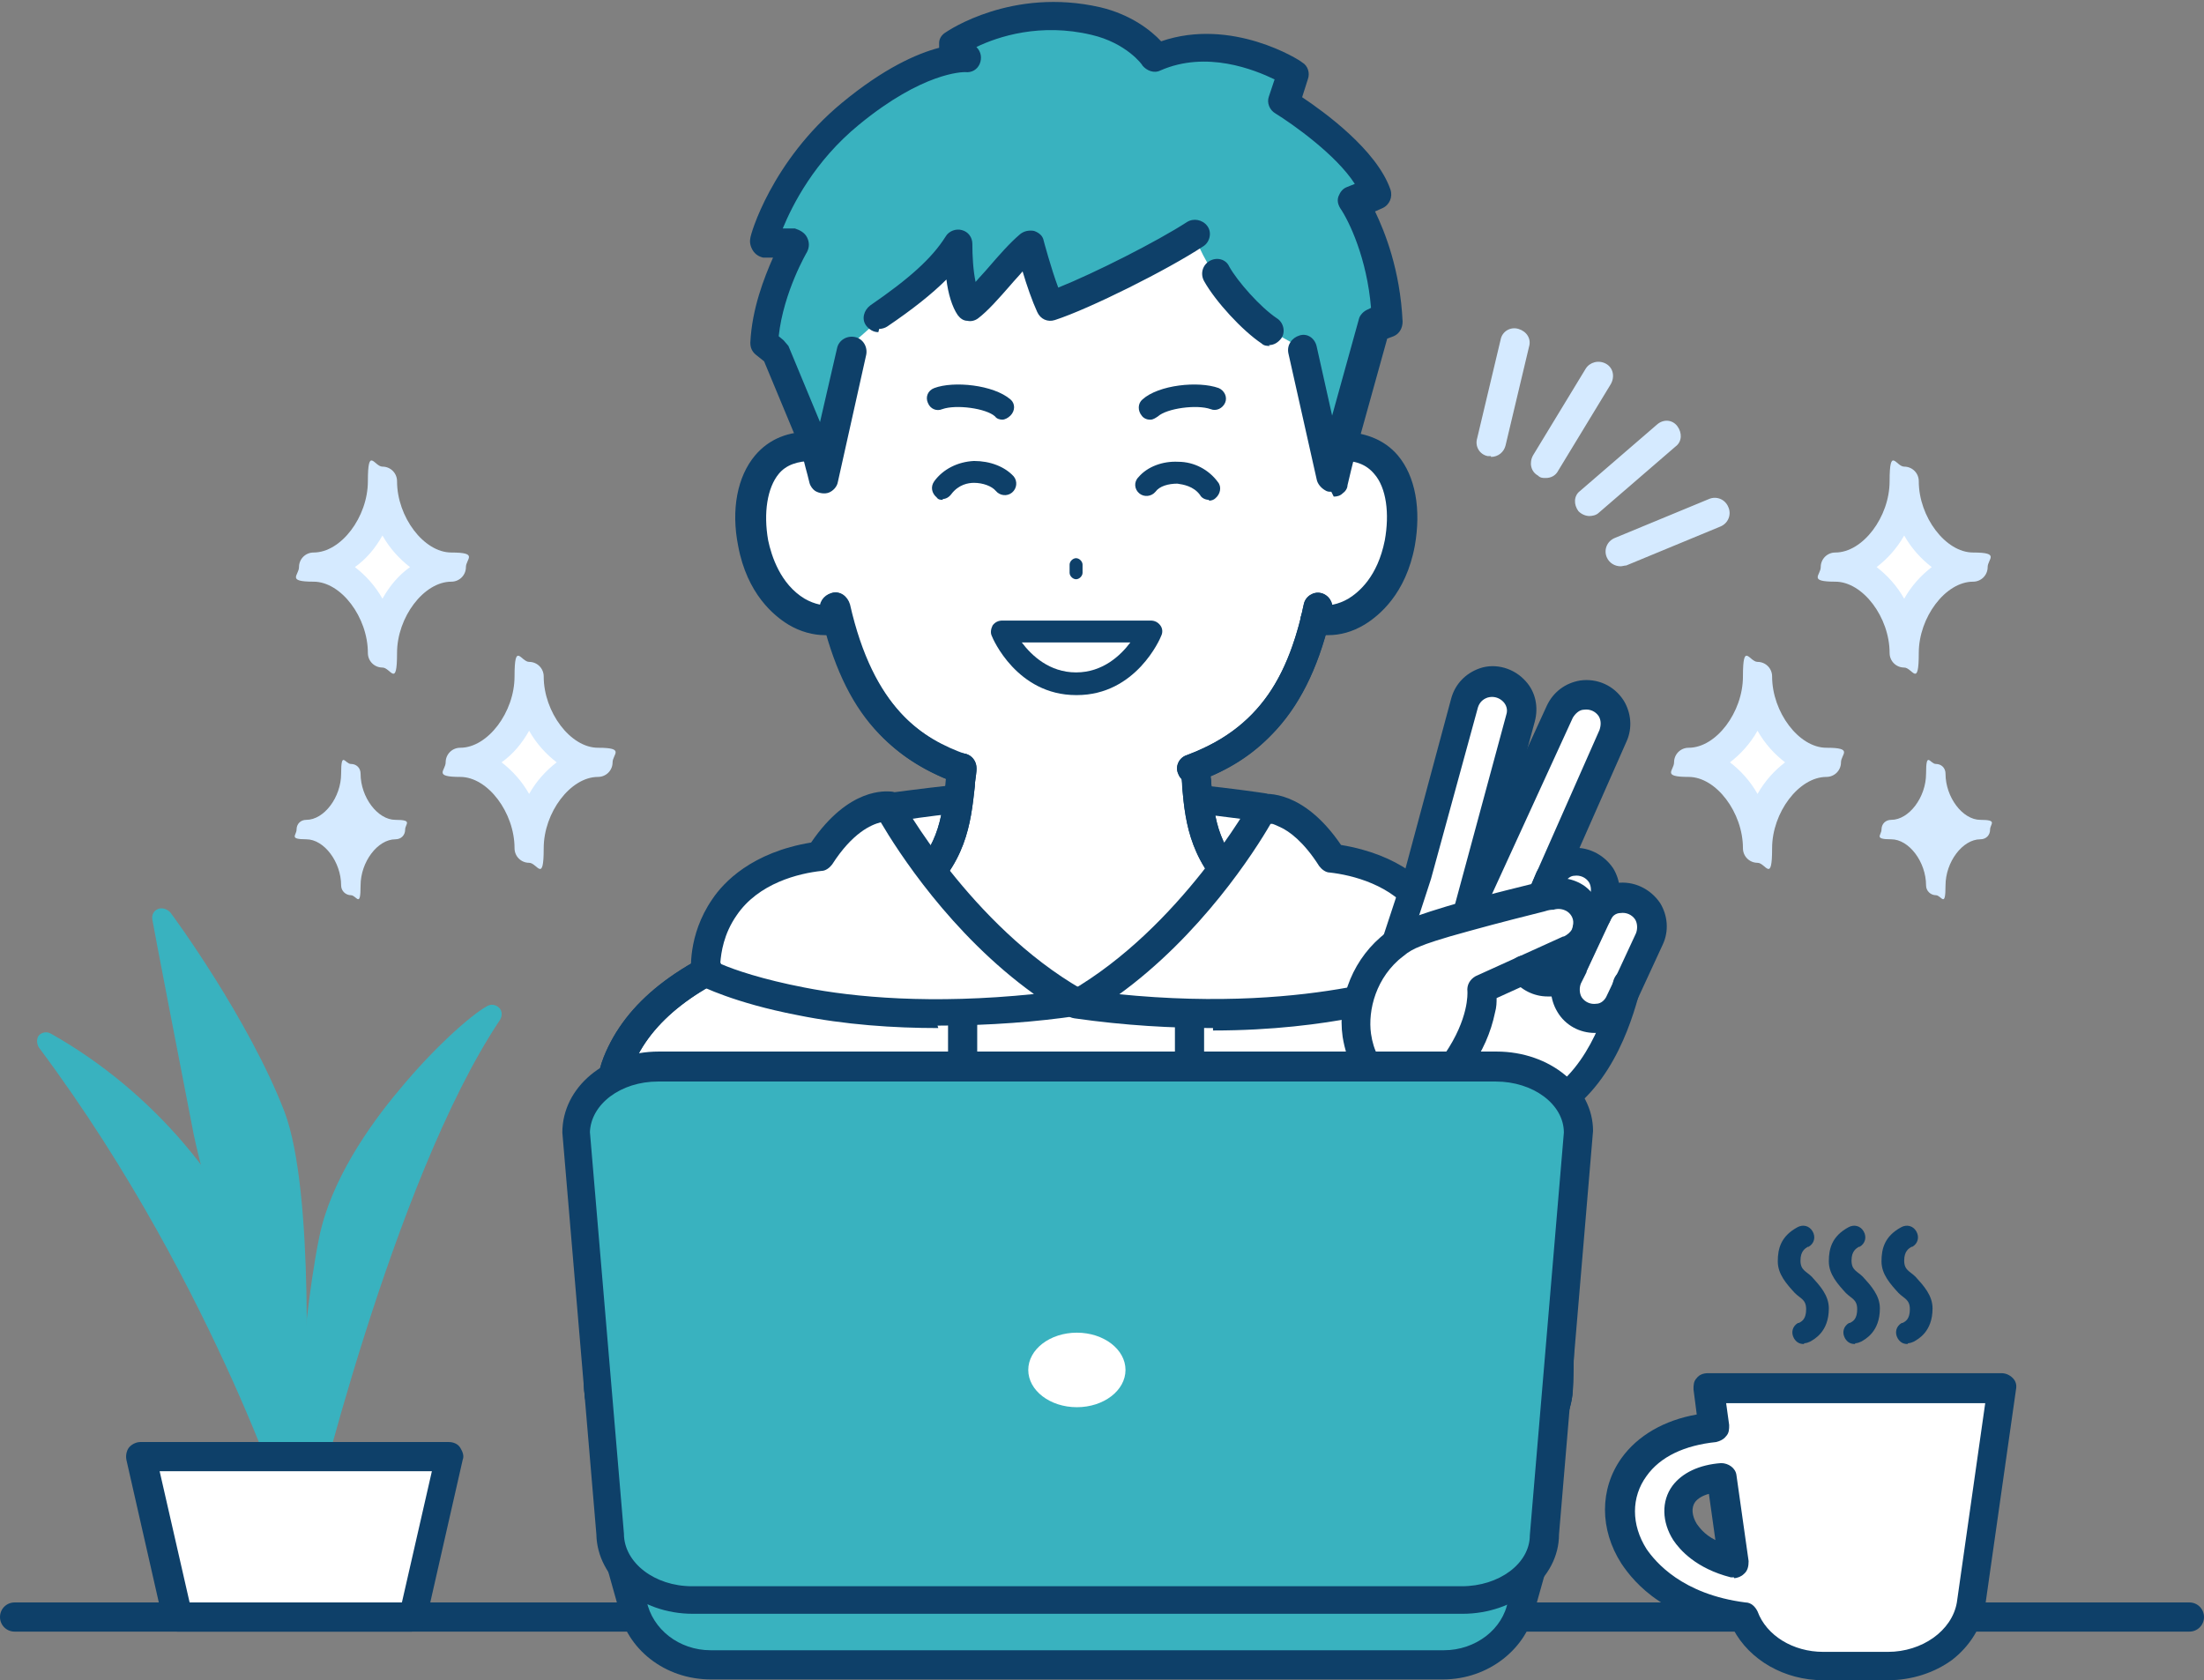 <svg id="a" xmlns="http://www.w3.org/2000/svg" version="1.1" viewBox="0 0 272 207.4"><rect x="0" y="0" width="272" height="207.4" fill="#808080" stroke="none"/><defs><style>.cls-1{fill:#0e4069}.cls-1,.cls-2,.cls-3,.cls-4{stroke-width:0}.cls-2{fill:#39b2bf}.cls-3{fill:#d5eaff}.cls-4{fill:#fff}</style></defs><path class="cls-4" d="M47.2 80.6c0-5.5-4.1-10.6-8.5-10.6 4.4 0 8.5-5.1 8.5-10.6 0 5.5 4.1 10.6 8.5 10.6-4.4 0-8.5 5.1-8.5 10.6Z"/><path class="cls-3" d="M47.2 82.4c-1 0-1.8-.8-1.8-1.8 0-4.4-3.3-8.8-6.7-8.8s-1.8-.8-1.8-1.8.8-1.8 1.8-1.8c3.4 0 6.7-4.4 6.7-8.8s.8-1.8 1.8-1.8 1.8.8 1.8 1.8c0 4.4 3.3 8.8 6.7 8.8s1.8.8 1.8 1.8-.8 1.8-1.8 1.8c-3.4 0-6.7 4.4-6.7 8.8s-.8 1.8-1.8 1.8ZM43.8 70c1.3 1 2.5 2.3 3.4 3.9.9-1.6 2-2.9 3.4-3.9-1.3-1-2.5-2.3-3.4-3.9-.9 1.6-2 2.9-3.4 3.9Z"/><path class="cls-4" d="M65.3 104.7c0-5.5-4.1-10.6-8.5-10.6 4.4 0 8.5-5.1 8.5-10.6 0 5.5 4.1 10.6 8.5 10.6-4.4 0-8.5 5.1-8.5 10.6Z"/><path class="cls-3" d="M65.3 106.5c-1 0-1.8-.8-1.8-1.8 0-4.4-3.3-8.8-6.7-8.8s-1.8-.8-1.8-1.8.8-1.8 1.8-1.8c3.4 0 6.7-4.4 6.7-8.8s.8-1.8 1.8-1.8 1.8.8 1.8 1.8c0 4.4 3.3 8.8 6.7 8.8s1.8.8 1.8 1.8-.8 1.8-1.8 1.8c-3.4 0-6.7 4.4-6.7 8.8s-.8 1.8-1.8 1.8Zm-3.4-12.4c1.3 1 2.5 2.3 3.4 3.9.9-1.6 2.1-2.9 3.4-3.9-1.3-1-2.5-2.3-3.4-3.9-.9 1.6-2 2.9-3.4 3.9ZM43.3 109.4c0-3.5-2.6-6.8-5.5-6.8 2.8 0 5.5-3.3 5.5-6.8 0 3.5 2.6 6.8 5.5 6.8-2.8 0-5.5 3.3-5.5 6.8Z"/><path class="cls-3" d="M43.3 110.5c-.6 0-1.2-.5-1.2-1.2 0-2.9-2.1-5.7-4.3-5.7s-1.2-.5-1.2-1.2.5-1.2 1.2-1.2c2.2 0 4.3-2.8 4.3-5.7s.5-1.2 1.2-1.2 1.2.5 1.2 1.2c0 2.9 2.1 5.7 4.3 5.7s1.2.5 1.2 1.2-.5 1.2-1.2 1.2c-2.2 0-4.3 2.8-4.3 5.7s-.5 1.2-1.2 1.2Zm-2.2-8c.9.6 1.6 1.5 2.2 2.5.6-1 1.3-1.9 2.2-2.5-.9-.6-1.6-1.5-2.2-2.5-.6 1-1.3 1.9-2.2 2.5Z"/><path class="cls-4" d="M235 80.6c0-5.5 4.1-10.6 8.5-10.6-4.4 0-8.5-5.1-8.5-10.6 0 5.5-4.1 10.6-8.5 10.6 4.4 0 8.5 5.1 8.5 10.6Z"/><path class="cls-3" d="M235 82.4c-1 0-1.8-.8-1.8-1.8 0-4.4-3.3-8.8-6.7-8.8s-1.8-.8-1.8-1.8.8-1.8 1.8-1.8c3.4 0 6.7-4.4 6.7-8.8s.8-1.8 1.8-1.8 1.8.8 1.8 1.8c0 4.4 3.3 8.8 6.7 8.8s1.8.8 1.8 1.8-.8 1.8-1.8 1.8c-3.4 0-6.7 4.4-6.7 8.8s-.8 1.8-1.8 1.8ZM231.6 70c1.3 1 2.5 2.3 3.4 3.9.9-1.6 2.1-2.9 3.4-3.9-1.3-1-2.5-2.3-3.4-3.9-.9 1.6-2.1 2.9-3.4 3.9Z"/><path class="cls-4" d="M216.9 104.7c0-5.5 4.1-10.6 8.5-10.6-4.4 0-8.5-5.1-8.5-10.6 0 5.5-4.1 10.6-8.5 10.6 4.4 0 8.5 5.1 8.5 10.6Z"/><path class="cls-3" d="M216.9 106.5c-1 0-1.8-.8-1.8-1.8 0-4.4-3.3-8.8-6.7-8.8s-1.8-.8-1.8-1.8.8-1.8 1.8-1.8c3.4 0 6.7-4.4 6.7-8.8s.8-1.8 1.8-1.8 1.8.8 1.8 1.8c0 4.4 3.3 8.8 6.7 8.8s1.8.8 1.8 1.8-.8 1.8-1.8 1.8c-3.4 0-6.7 4.4-6.7 8.8s-.8 1.8-1.8 1.8Zm-3.4-12.4c1.3 1 2.5 2.3 3.4 3.9.9-1.6 2.1-2.9 3.4-3.9-1.3-1-2.5-2.3-3.4-3.9-.9 1.6-2.1 2.9-3.4 3.9ZM238.9 109.4c0-3.5 2.6-6.8 5.5-6.8-2.8 0-5.5-3.3-5.5-6.8 0 3.5-2.6 6.8-5.5 6.8 2.8 0 5.5 3.3 5.5 6.8Z"/><path class="cls-3" d="M238.9 110.5c-.6 0-1.2-.5-1.2-1.2 0-2.9-2.1-5.7-4.3-5.7s-1.2-.5-1.2-1.2.5-1.2 1.2-1.2c2.2 0 4.3-2.8 4.3-5.7s.5-1.2 1.2-1.2 1.2.5 1.2 1.2c0 2.9 2.1 5.7 4.3 5.7s1.2.5 1.2 1.2-.5 1.2-1.2 1.2c-2.2 0-4.3 2.8-4.3 5.7s-.5 1.2-1.2 1.2Zm-2.2-8c.9.6 1.6 1.5 2.2 2.5.6-1 1.3-1.9 2.2-2.5-.9-.6-1.6-1.5-2.2-2.5-.6 1-1.3 1.9-2.2 2.5Z"/><path class="cls-4" d="M109.8 99.7s13.4-2 23-2 23 2 23 2v36.2h-46.1V99.7Z"/><path class="cls-1" d="M155.8 137.7h-46.1c-1 0-1.8-.8-1.8-1.8V99.7c0-.9.7-1.7 1.5-1.8.6 0 13.7-2 23.3-2s22.7 1.9 23.3 2c.9.1 1.5.9 1.5 1.8v36.2c0 1-.8 1.8-1.8 1.8Zm-44.2-3.6h42.5v-32.9c-3.8-.5-13.8-1.8-21.2-1.8s-17.4 1.2-21.2 1.8v32.9Z"/><path class="cls-4" d="M165 55.3h.1c6.8-.1 8.4 6.2 7.3 12-1.5 7.6-7.1 10.3-10.4 9.3-3 12-9.2 16.2-15.2 18.5.7 5.1.3 10.2 6.5 15.4 3.2 2.7 11.9 4.3 17.2 6.2 8.5 3 15.8 7.4 18.7 14.6 2.6 6.5 2.6 35.1 2.2 40.3-.2 2.5-1.4 4.7-3.5 6.1-11.6 8-43.7 10.3-55.5 10.3s-43.9-2.2-55.5-10.3c-2-1.4-3.3-3.7-3.5-6.1-.4-5.2-.3-33.8 2.2-40.3 2.9-7.2 10.2-11.6 18.7-14.6 5.4-1.9 14.1-3.6 17.2-6.2 6.2-5.2 5.9-10.3 6.5-15.5-6-2.2-12.1-6.5-15.2-18.5-3.2 1.1-8.9-1.7-10.4-9.3-1.1-5.7.6-12.1 7.3-11.9h.1C88.5 5.7 132.5 7.2 132.5 7.2s44-1.5 32.5 48.1Z"/><path class="cls-1" d="M118.5 96.7c-.2 0-.4 0-.6-.1-3.9-1.5-6.9-3.4-9.4-6-3.2-3.3-5.4-7.8-6.9-13.6v-.1c-.2-.6-.3-1.1-.4-1.5-.2-1 .4-1.9 1.4-2.2s1.9.4 2.2 1.4c0 .4.2.8.3 1.3 3 11.7 8.8 15.3 14.1 17.2.9.3 1.4 1.4 1.1 2.3-.3.7-1 1.2-1.7 1.2Z"/><path class="cls-1" d="M101.8 78.4c-1.4 0-3-.4-4.5-1.3-1.8-1.1-5.1-3.8-6.2-9.7-.9-4.5-.1-8.6 2.1-11.2 1.7-2 4.1-3 7.1-2.9 1 0 1.8.8 1.8 1.8s-.8 1.8-1.8 1.8c-1.9 0-3.3.5-4.2 1.6-1.4 1.7-1.9 4.8-1.3 8.2.4 1.9 1.5 5.4 4.5 7.2 1.2.7 2.6 1 3.5.7.9-.3 2 .2 2.3 1.2.3.9-.2 2-1.2 2.3-.6.2-1.3.3-2 .3ZM147.1 96.7c-.7 0-1.4-.4-1.7-1.2-.4-.9.1-2 1.1-2.3 3.4-1.3 6-2.9 8.1-5.1 2.8-2.9 4.7-6.9 6-12.1.1-.5.2-1 .3-1.4.2-1 1.2-1.6 2.1-1.4 1 .2 1.6 1.2 1.4 2.1-.1.5-.2 1-.4 1.5-1.4 5.8-3.7 10.3-6.9 13.7-2.5 2.7-5.5 4.6-9.4 6-.2 0-.4.1-.6.1Z"/><path class="cls-1" d="M163.8 78.4c-.7 0-1.3 0-2-.3-.8-.2-1.3-.9-1.3-1.7s.8-1.8 1.8-1.8h.6c.9.3 2.3 0 3.5-.7 1.3-.8 3.6-2.7 4.5-7.2.6-3.3.2-6.5-1.3-8.2-1-1.2-2.4-1.7-4.2-1.6-1 0-1.8-.8-1.8-1.8s.8-1.8 1.8-1.8c2.9 0 5.4.9 7.1 2.9 2.2 2.6 2.9 6.7 2.1 11.2-1.1 5.9-4.4 8.6-6.2 9.7-1.5.9-3 1.3-4.5 1.3ZM132.8 189.6c-6.1 0-17.1-.6-28.1-2.1-13.6-1.9-23.1-4.8-28.4-8.4-2.5-1.7-4-4.4-4.2-7.5-.3-4.5-.5-34 2.4-41.1 2.7-6.8 9.2-11.9 19.8-15.6 1.7-.6 3.7-1.2 5.8-1.8 4.2-1.2 9-2.5 10.9-4.1 4.8-4.1 5.2-7.8 5.7-12.2 0-.7.2-1.4.2-2.2.1-1 1-1.7 2-1.6s1.7 1 1.6 2c0 .7-.2 1.4-.2 2.1-.5 4.5-1 9.6-6.9 14.6-2.5 2.1-7.4 3.5-12.2 4.8-2.1.6-4 1.1-5.6 1.7-9.5 3.3-15.3 7.8-17.6 13.6-2.3 5.8-2.5 33.8-2.1 39.5.1 1.9 1.1 3.7 2.7 4.8 4.8 3.3 14.1 6 26.9 7.9 10.9 1.6 21.7 2.1 27.6 2.1 13.1 0 43.7-2.4 54.5-9.9 1.6-1.1 2.6-2.8 2.7-4.8.4-5.9.3-33.6-2.1-39.5-2.3-5.8-8.1-10.2-17.6-13.6-1.6-.6-3.6-1.1-5.6-1.7-4.8-1.3-9.7-2.8-12.2-4.8-5.9-5-6.5-10.1-6.9-14.6 0-.7-.1-1.4-.2-2-.1-1 .6-1.9 1.6-2 1-.1 1.9.6 2 1.6 0 .7.2 1.4.2 2.1.4 4.3.8 8.1 5.7 12.2 1.9 1.6 6.7 2.9 10.9 4.1 2.1.6 4.1 1.2 5.8 1.8 10.6 3.7 17 8.8 19.8 15.6 2.8 7.1 2.7 36.6 2.4 41.1-.2 3-1.8 5.8-4.2 7.5-5.3 3.7-14.9 6.5-28.4 8.4-11.1 1.6-22.1 2.1-28.1 2.1ZM132.8 71.5c-.4 0-.8-.4-.8-.8v-1c0-.4.4-.8.8-.8s.8.4.8.8v1c0 .4-.4.8-.8.8ZM123.7 51.8c-.3 0-.7-.1-.9-.4-1.1-1-4.8-1.5-6.5-.9-.7.3-1.5 0-1.8-.8-.3-.7 0-1.5.8-1.8 2.4-.9 7.3-.4 9.4 1.4.6.5.6 1.4 0 2-.3.3-.7.5-1 .5ZM141.9 51.8c-.4 0-.8-.2-1-.5-.5-.6-.5-1.5.1-2 2-1.8 6.9-2.3 9.4-1.4.7.3 1.1 1.1.8 1.8-.3.7-1.1 1.1-1.8.8-1.7-.6-5.4-.1-6.5.9-.3.2-.6.4-.9.4Z"/><path class="cls-1" d="M118.5 96.7c-.2 0-.4 0-.6-.1-4.1-1.5-7.2-3.6-9.7-6.4-3.2-3.6-5.5-8.5-6.9-14.8-.2-1 .4-1.9 1.4-2.2s1.9.4 2.2 1.4c2.9 12.8 8.9 16.6 14.4 18.7.9.3 1.4 1.4 1.1 2.3-.3.7-1 1.2-1.7 1.2ZM147.1 96.7c-.7 0-1.4-.4-1.7-1.2-.4-.9.1-2 1.1-2.3 10-3.7 12.9-11.5 14.4-18.6.2-1 1.2-1.6 2.1-1.4s1.6 1.2 1.4 2.1c-1.4 6.3-3.6 11.2-6.9 14.8-2.6 2.8-5.7 4.9-9.8 6.4-.2 0-.4.1-.6.1Z"/><path class="cls-2" d="m160.8 43.2 3.5 15.6c.4-1.3.7-2.5.9-3.8l4.2-15.3 1.6-.7c-.4-9.1-4.2-14.5-4.2-14.5l2.7-1.1c-2-5.6-11.4-11.2-11.4-11.2l1.1-3.5s-8.6-5.6-17-1.9c0 0-2.3-3.4-7.4-4.6C124.6-.1 117.2 5 117.2 5l1.8 1.7s-5.4-.5-14.4 6.9c-8.4 6.9-10.7 15.8-10.7 15.8l3.8.3s-3.5 5.7-3.8 12.1l1.4 1.1 4.9 11.9c.3 1.2.6 2.5.9 3.8l3.5-15.7s10.9-9.2 13.6-13.8c-.3 6.1 2.2 8.4 2.2 8.4s3.7-4.6 6.4-7.5c.9 5.2 1.6 7 1.6 7s10.3-3.6 18.9-8.2c3.7 10.2 13.4 14.1 13.4 14.1Z"/><path class="cls-1" d="M164.3 60.7c-.3 0-.5 0-.8-.2-.5-.3-.9-.8-1-1.3L159 43.6c-.2-1 .4-1.9 1.4-2.2s1.9.4 2.1 1.4l1.9 8.5 3.3-11.9c.1-.5.6-1 1.1-1.2l.4-.2c-.5-6.1-2.7-10.7-3.8-12.3-.3-.5-.4-1-.2-1.5s.5-.9 1-1.1l1-.4c-2.3-3.6-7.7-7.4-9.8-8.7-.7-.4-1.1-1.3-.8-2.1l.7-2.1c-2.5-1.2-8.4-3.6-14.1-1.1-.8.4-1.7 0-2.2-.6 0-.1-2-2.8-6.3-3.8-6.3-1.5-11.5.2-14.2 1.5.6.6.7 1.4.4 2.1-.3.7-1 1.1-1.8 1-.3 0-5.2 0-13.1 6.5-5.5 4.5-8.2 9.9-9.4 12.8h1.5c.6.2 1.2.5 1.5 1.1.3.6.3 1.2 0 1.8 0 0-2.9 4.9-3.5 10.4l.6.5c.2.2.4.5.6.7l3.9 9.4 2.1-9.1c.2-1 1.2-1.6 2.2-1.4s1.6 1.2 1.4 2.2l-3.5 15.7c-.1.6-.6 1.1-1.1 1.3s-1.2.1-1.7-.2c-.3-.2-.6-.6-.7-1-.3-1.3-.7-2.5-.9-3.7l-4.7-11.3-1-.8c-.5-.4-.7-.9-.7-1.5.2-4.2 1.7-8 2.8-10.5h-1.2c-.5-.1-1-.4-1.3-.9s-.4-1-.3-1.5c0-.4 2.6-9.5 11.3-16.7 5.2-4.3 9.3-6.1 12-6.8v-.6c0-.5.3-1 .8-1.3.3-.2 8.2-5.6 19.1-3.1 3.8.9 6.3 2.9 7.5 4.2 8.7-3 17.1 2.3 17.4 2.6.7.4 1 1.3.7 2.1l-.7 2.2c2.7 1.8 9.2 6.5 10.9 11.4.3.9-.1 1.9-1 2.3l-.9.4c1.2 2.5 3.1 7.2 3.4 13.6 0 .8-.4 1.5-1.1 1.8l-.8.3-4 14.4c-.3 1.2-.6 2.4-.9 3.7 0 .4-.3.8-.6 1-.3.3-.7.4-1.1.4ZM132.8 189.6c-6.1 0-17.1-.6-28.1-2.1-13.6-1.9-23.1-4.8-28.4-8.4-2.5-1.7-4-4.4-4.2-7.5-.3-4.5-.5-34 2.4-41.1 2.7-6.8 9.2-11.9 19.8-15.6 1.7-.6 3.7-1.2 5.8-1.8 4.2-1.2 9-2.5 10.9-4.1 4.8-4.1 5.2-7.8 5.7-12.2 0-.7.2-1.4.2-2.2.1-1 1-1.7 2-1.6s1.7 1 1.6 2c0 .7-.2 1.4-.2 2.1-.5 4.5-1 9.6-6.9 14.6-2.5 2.1-7.4 3.5-12.2 4.8-2.1.6-4 1.1-5.6 1.7-9.5 3.3-15.3 7.8-17.6 13.6-2.3 5.8-2.5 33.8-2.1 39.5.1 1.9 1.1 3.7 2.7 4.8 4.8 3.3 14.1 6 26.9 7.9 10.9 1.6 21.7 2.1 27.6 2.1 13.1 0 43.7-2.4 54.5-9.9 1.6-1.1 2.6-2.8 2.7-4.8.4-5.9.3-33.6-2.1-39.5-2.3-5.8-8.1-10.2-17.6-13.6-1.6-.6-3.6-1.1-5.6-1.7-4.8-1.3-9.7-2.8-12.2-4.8-5.9-5-6.5-10.1-6.9-14.6 0-.7-.1-1.4-.2-2-.1-1 .6-1.9 1.6-2 1-.1 1.9.6 2 1.6 0 .7.2 1.4.2 2.1.4 4.3.8 8.1 5.7 12.2 1.9 1.6 6.7 2.9 10.9 4.1 2.1.6 4.1 1.2 5.8 1.8 10.6 3.7 17 8.8 19.8 15.6 2.8 7.1 2.7 36.6 2.4 41.1-.2 3-1.8 5.8-4.2 7.5-5.3 3.7-14.9 6.5-28.4 8.4-11.1 1.6-22.1 2.1-28.1 2.1Z"/><path class="cls-4" d="M132.8 123.9c-14.3-8.2-23-24.2-23-24.2s-4.1-.7-8.5 6.2c-4.1.5-9.1 2.2-11.8 6.3s-2.3 8-2.3 8 15.7 8 45.6 3.8Z"/><path class="cls-1" d="M115.8 126.9c-5.5 0-11.5-.4-17.4-1.6-7.8-1.5-11.9-3.6-12.1-3.7-.5-.3-.9-.8-1-1.4 0-.2-.5-4.7 2.6-9.2 1.4-2.1 4.9-5.8 12.2-7 4.7-6.9 9.3-6.3 9.8-6.3.6 0 1 .4 1.3.9 0 .2 8.7 15.7 22.3 23.5.7.4 1 1.2.9 1.9-.1.8-.8 1.3-1.5 1.4-4.7.7-10.7 1.2-17.2 1.2ZM89 119c1.6.7 5.1 1.9 10.3 2.9 6.1 1.2 15.7 2.1 28.3.8-10.3-7.4-16.9-17.8-18.9-21.2-1.2.3-3.5 1.3-6 5.2-.3.4-.8.8-1.3.8-2.8.3-7.8 1.5-10.5 5.5-1.6 2.3-1.9 4.6-2 5.8Z"/><path class="cls-4" d="M132.8 123.9c14.3-8.2 23-24.2 23-24.2s4.1-.7 8.5 6.2c4.1.5 9.1 2.2 11.8 6.3 2.7 4.1 2.3 8 2.3 8s-15.7 8-45.6 3.8Z"/><path class="cls-1" d="M149.7 126.9c-5 0-10.8-.3-17.1-1.2-.8-.1-1.4-.7-1.5-1.4-.1-.8.2-1.5.9-1.9 13.7-7.9 22.3-23.4 22.4-23.5.3-.5.7-.8 1.3-.9.5 0 5.1-.6 9.8 6.3 7.3 1.2 10.8 4.8 12.2 7 3.1 4.6 2.6 9 2.6 9.2 0 .6-.4 1.1-1 1.4-.2 0-4.2 2.1-12.1 3.7-4.2.8-10.1 1.6-17.5 1.6Zm-11.8-4.2c12.7 1.3 22.3.3 28.4-.8 5.3-1 8.8-2.3 10.3-2.9 0-1.2-.4-3.5-2-5.8-2.7-4-7.8-5.2-10.5-5.5-.5 0-1-.4-1.3-.8-1.9-3-3.7-4.3-4.8-4.8s-.9-.4-1.2-.4c-1.9 3.3-8.6 13.8-18.9 21.2Z"/><path class="cls-1" d="M146.8 149.4c-1 0-1.8-.8-1.8-1.8v-22.4c0-1 .8-1.8 1.8-1.8s1.8.8 1.8 1.8v22.4c0 1-.8 1.8-1.8 1.8ZM118.8 149.4c-1 0-1.8-.8-1.8-1.8v-22.4c0-1 .8-1.8 1.8-1.8s1.8.8 1.8 1.8v22.4c0 1-.8 1.8-1.8 1.8ZM156.7 42.7c-.3 0-.7 0-1-.3-2.4-1.6-5.7-5.2-7.1-7.7-.5-.9-.2-2 .7-2.5.9-.5 2-.2 2.4.7 1 1.8 3.8 5 5.9 6.4.8.5 1.1 1.7.5 2.5-.4.5-.9.8-1.5.8ZM108.4 41c-.6 0-1.1-.3-1.5-.8-.6-.8-.3-1.9.5-2.5 4.8-3.3 7.6-5.8 9.3-8.5.4-.7 1.3-1 2-.8.8.2 1.3.9 1.3 1.7 0 1.5.1 3.3.4 4.7.5-.6 1.1-1.2 1.6-1.8 1.3-1.5 2.6-3 3.9-4.1.5-.4 1.1-.5 1.7-.4.6.2 1.1.6 1.2 1.2 0 0 .9 3.4 1.8 5.8 4.5-1.8 12.2-5.7 15.9-8.1.8-.5 1.9-.3 2.5.5.6.8.3 2-.5 2.5-4.4 2.9-14 7.7-18.3 9.1-.9.3-1.8-.1-2.2-1-.6-1.3-1.3-3.3-1.8-5-.5.6-1 1.1-1.5 1.7-1.4 1.6-2.8 3.2-4 4.1-.4.3-.9.4-1.3.3-.5 0-.9-.3-1.2-.7-.7-1-1.2-2.7-1.4-4.4-1.8 1.8-4.2 3.7-7.3 5.8-.3.2-.7.3-1 .3ZM132.8 85.8c-7.3 0-10.3-7-10.4-7.3-.2-.4-.1-.9.1-1.3.3-.4.7-.6 1.2-.6H142c.5 0 .9.2 1.2.6.3.4.3.9.1 1.3-.1.3-3.1 7.3-10.4 7.3Zm-6.7-6.5c1.2 1.6 3.4 3.7 6.7 3.7s5.5-2.1 6.7-3.7h-13.4ZM149.2 61.7c-.4 0-.9-.2-1.1-.6-.8-1.1-2.1-1.3-2.8-1.4-1.1 0-2.2.3-2.7 1-.5.6-1.4.7-2 .2-.6-.5-.7-1.4-.1-2 1.1-1.3 3-2 4.9-1.9 2 0 3.8 1 4.9 2.5.5.6.3 1.5-.3 2-.2.2-.5.3-.8.3ZM116.4 61.7c-.3 0-.6 0-.8-.3-.6-.5-.8-1.3-.3-2 1.1-1.5 2.9-2.4 4.9-2.5 2 0 3.8.7 4.9 1.9.5.6.4 1.5-.2 2-.6.5-1.5.4-2-.2-.5-.6-1.6-1-2.7-1-.7 0-1.9.2-2.8 1.4-.3.4-.7.6-1.1.6Z"/><path class="cls-4" d="M203.4 112.5c-.8-1.2-2.2-1.9-3.6-1.7-1.2.2-2.2.9-2.7 2l.7-1.4c.5-1.1.4-2.4-.2-3.4-.8-1.2-2.2-1.9-3.6-1.7-1 .2-1.9.7-2.5 1.6l7.6-17c.5-1.1.4-2.4-.2-3.4-.8-1.2-2.2-1.9-3.6-1.7-1.2.2-2.2.9-2.7 2l-11.5 25.1 6.6-24.4c.3-1.2 0-2.4-.8-3.3-.9-1.1-2.4-1.5-3.8-1-1.1.4-2 1.3-2.3 2.5l-5.8 21.2-2.8 8.6c-3.7 2.8-5.3 7.4-4.7 11.3.7 5.3 4.4 7.9 11.9 9.9 16.2 4.4 20.5-12 21.5-16.2l2.6-5.6c.5-1.1.4-2.4-.2-3.4Z"/><path class="cls-1" d="M197.2 114.6c-.2 0-.5 0-.8-.2-.9-.4-1.3-1.5-.9-2.4l.7-1.4c.2-.5.2-1.2-.1-1.7-.4-.6-1.1-.9-1.8-.8-.5 0-.9.4-1.2.8 0 0 0 .1-.1.2l-.9 2.2c-.4.9-1.4 1.3-2.4 1s-1.3-1.4-1-2.4l.9-2.2c.1-.2.2-.4.4-.6.8-1.3 2.2-2.2 3.7-2.4 2.1-.3 4.2.7 5.4 2.5.9 1.5 1.1 3.4.3 5.1l-.7 1.4c-.3.7-1 1-1.6 1Z"/><path class="cls-1" d="M194.2 120.9c-.2 0-.5 0-.8-.2-.9-.4-1.3-1.5-.9-2.4l2.9-6.3c.4-.9 1.5-1.3 2.4-.9.9.4 1.3 1.5.9 2.4l-2.9 6.3c-.3.7-1 1-1.6 1Z"/><path class="cls-1" d="M191 123c-1.7 0-3.3-.8-4.4-2.2-.6-.8-.4-1.9.4-2.5s1.9-.4 2.5.4c.4.5 1 .8 1.7.7.6 0 1.1-.4 1.3-1 .4-.9 1.5-1.3 2.4-.8.9.4 1.3 1.5.8 2.4-.8 1.6-2.3 2.7-4 3h-.8Z"/><path class="cls-1" d="M196.8 127.5c-1.8 0-3.6-.9-4.6-2.6-.9-1.5-1.1-3.4-.3-5.1l.7-1.4 2.9-6.3v-.2c.8-1.6 2.3-2.6 4-2.9 2.1-.3 4.2.7 5.4 2.5.9 1.5 1.1 3.4.3 5.1l-3.6 7.8c-.8 1.6-2.3 2.8-4.1 3.1h-.8Zm-1-7.5-.7 1.4c-.2.5-.2 1.2.1 1.7.4.6 1.1.9 1.8.8.6 0 1.1-.5 1.3-1l1-2.1 2.6-5.6c.2-.5.2-1.2-.1-1.7-.4-.6-1.1-.9-1.8-.8-.6 0-1.1.4-1.3 1l-2.9 6.2Zm2.9-6.2ZM172.3 118.2h-.6c-.9-.3-1.5-1.3-1.1-2.3l2.8-8.5 5.7-21.2c.5-1.8 1.8-3.1 3.5-3.7 2-.7 4.3 0 5.7 1.6 1.2 1.3 1.6 3.2 1.1 5l-6.6 24.4c-.3 1-1.2 1.5-2.2 1.3s-1.5-1.2-1.3-2.2l6.6-24.4c.2-.6 0-1.2-.4-1.6-.5-.5-1.2-.7-1.9-.5-.6.2-1 .6-1.2 1.2l-5.8 21.2-2.8 8.6c-.2.8-.9 1.2-1.7 1.2Z"/><path class="cls-1" d="M181.1 114.8c-.2 0-.5 0-.8-.2-.9-.4-1.3-1.5-.9-2.4l11.5-25.1c.8-1.7 2.3-2.8 4.1-3.1 2.1-.3 4.2.6 5.4 2.5.9 1.5 1.1 3.4.3 5.1l-8.7 19.7c-.4.9-1.5 1.3-2.4.9s-1.3-1.5-.9-2.4l8.7-19.7c.2-.6.2-1.2-.1-1.7-.4-.6-1.1-.9-1.8-.8-.6 0-1.1.5-1.4 1l-11.5 25.1c-.3.7-1 1.1-1.6 1.1Z"/><path class="cls-1" d="M184.7 140.2c-1.8 0-3.7-.3-5.7-.8-4.2-1.1-7.1-2.4-9.2-4.1-2.3-1.9-3.6-4.2-4.1-7.3-.7-4.8 1.4-9.9 5.4-12.9.9-.7 1.9-1.3 2.9-1.7 1.2-.5 3.4-1.2 6.5-2.1 3.7-1 7.8-2 9.4-2.4.4 0 .6-.2.8-.2 1.7-.6 3.5-.3 4.9.7 1.7 1.3 2.6 3.4 2.1 5.6 0 .4-.2.7-.4 1.1-.6 1.3-1.6 2.2-2.9 2.7l-9.7 4.4c0 .5 0 1.1-.2 1.8-.5 2.4-1.5 4.8-3.2 7.1-.6.8-1.7 1-2.5.5-.8-.6-1-1.7-.5-2.5 3-4.4 2.8-7.5 2.8-7.7-.1-.8.3-1.5 1-1.9l10.8-4.9h.1c.4-.2.8-.5 1-.9 0-.1.1-.2.1-.4.2-.7-.1-1.4-.7-1.8-.5-.3-1.1-.4-1.7-.2h-.2s-.3 0-.9.2c-1.6.4-5.6 1.4-9.2 2.4-3.7 1-5.4 1.6-6.1 1.9-.8.3-1.5.7-2.1 1.2-3.4 2.6-4.4 6.7-4 9.6.6 4.2 3.4 6.5 10.6 8.4 4.2 1.1 7.8.8 10.8-.9 5.8-3.4 7.9-11.3 8.5-14 .3-1.1 1.3-1.6 2.2-1.4s1.5 1.3 1.2 2.2c-.8 3-3.1 12.1-10.2 16.2-2.4 1.4-5 2-7.8 2ZM270.2 201.4H1.8c-1 0-1.8-.8-1.8-1.8s.8-1.8 1.8-1.8h268.4c1 0 1.8.8 1.8 1.8s-.8 1.8-1.8 1.8Z"/><path class="cls-2" d="m78.1 198.1-1.6-5.8h113l-1.6 5.8c-.8 4.3-4.9 7.5-9.7 7.5H87.7c-4.8 0-8.8-3.2-9.7-7.5Z"/><path class="cls-1" d="M178.2 207.3H87.7c-5.6 0-10.4-3.7-11.4-8.9l-1.6-5.7c-.1-.5 0-1.1.3-1.5.3-.4.8-.7 1.4-.7h113c.6 0 1.1.3 1.4.7.3.4.4 1 .3 1.5l-1.6 5.7c-1 5.1-5.8 8.9-11.4 8.9ZM78.8 194l1 3.5v.1c.7 3.5 4 6.1 7.9 6.1h90.5c3.9 0 7.3-2.6 7.9-6.1v-.1l1-3.5H78.7Z"/><path class="cls-2" d="m75.3 189.4-4.2-49.7c0-4.5 4.5-8.1 10.1-8.1h103.4c5.6 0 10.1 3.6 10.1 8.1l-4.2 49.7c0 4.5-4.5 8.1-10.1 8.1h-95c-5.6 0-10.1-3.6-10.1-8.1Z"/><path class="cls-1" d="M180.5 199.2h-95c-6.5 0-11.8-4.4-11.9-9.8l-4.2-49.6c0-5.6 5.3-10 11.9-10h103.4c6.6 0 11.9 4.4 11.9 9.8 0 .1-4.2 49.8-4.2 49.8 0 5.4-5.4 9.8-11.9 9.8ZM72.8 139.7l4.2 49.6c0 3.6 3.8 6.5 8.4 6.5h95c4.6 0 8.4-2.8 8.4-6.3 0-.1 4.2-49.7 4.2-49.7 0-3.5-3.8-6.3-8.4-6.3H81.2c-4.6 0-8.3 2.8-8.4 6.3Z"/><ellipse class="cls-4" cx="132.9" cy="169.1" rx="6" ry="4.6"/><path class="cls-4" d="m210.9 171.2.7 4.9c-4.4.4-7.9 2.1-9.9 4.9-2.3 3.2-2.3 7.4 0 11 1.3 2 5 6.3 13.5 7.4 1.4 3.6 5.3 6.2 9.8 6.2h8c5.1 0 9.5-3.3 10.2-7.7l3.8-26.7h-36.2Zm-3 17.8c-1-1.6-1.1-3.4-.2-4.7.9-1.2 2.5-1.9 4.7-2.1l1.5 10.6c-3.8-1-5.4-2.9-6.1-3.8Z"/><path class="cls-1" d="M233 207.4h-8c-4.8 0-9.1-2.5-11.1-6.3-3.5-.6-6.6-1.7-9.2-3.5-2.4-1.6-3.8-3.4-4.6-4.6-2.7-4.2-2.7-9.2 0-13 2-2.8 5.3-4.7 9.3-5.4l-.4-3.1c0-.5 0-1 .4-1.4.3-.4.8-.6 1.4-.6H247c.5 0 1 .2 1.4.6s.5.9.4 1.4l-3.8 26.7c-.4 2.6-1.9 5-4.1 6.7-2.2 1.6-5 2.5-7.9 2.5ZM213 173l.4 2.9c0 .5 0 1-.4 1.4-.3.4-.8.6-1.2.7-3.9.4-6.9 1.8-8.6 4.2-1.9 2.6-1.9 6 0 9 1.1 1.6 4.4 5.6 12.2 6.6.7 0 1.2.5 1.5 1.1 1.1 3 4.4 5 8.1 5h8c4.2 0 7.9-2.6 8.5-6.1l3.5-24.6h-32Zm1 21.7h-.4c-4.3-1.1-6.3-3.4-7.1-4.6-1.4-2.2-1.5-4.8-.1-6.7 1.2-1.6 3.3-2.6 6-2.8.9 0 1.8.6 1.9 1.5l1.5 10.6c0 .6-.1 1.2-.6 1.6-.3.3-.8.5-1.2.5Zm-3.1-10.3c-.8.2-1.4.6-1.7 1-.5.7-.4 1.7.2 2.7.3.4.9 1.3 2.3 2l-.8-5.7ZM222.6 165.9c-.5 0-.9-.2-1.2-.7-.4-.7-.2-1.5.5-1.9h.1c.4-.2.9-.5.9-1.7s-.7-1.3-1.4-2c-1-1.1-2.1-2.3-2.1-3.9s.4-3.1 2.4-4.2c.7-.4 1.5-.2 1.9.5.4.7.2 1.5-.5 1.9h-.1c-.3.2-.9.5-.9 1.7s.7 1.3 1.4 2c1 1.1 2.1 2.3 2.1 3.9 0 2.9-1.8 3.8-2.3 4.1-.2.1-.5.2-.7.2ZM228.9 165.9c-.5 0-.9-.2-1.2-.7-.4-.7-.2-1.5.5-1.9h.1c.4-.2.9-.5.9-1.7s-.7-1.3-1.4-2c-1-1.1-2.1-2.3-2.1-3.9s.4-3.1 2.4-4.2c.7-.4 1.5-.2 1.9.5.4.7.2 1.5-.5 1.9h-.1c-.3.2-.9.5-.9 1.7s.7 1.3 1.4 2c1 1.1 2.1 2.3 2.1 3.9 0 2.9-1.8 3.8-2.3 4.1-.2.1-.5.2-.7.2ZM235.4 165.9c-.5 0-.9-.2-1.2-.7-.4-.7-.2-1.5.5-1.9h.1c.4-.2.9-.5.9-1.7s-.7-1.3-1.4-2c-1-1.1-2.1-2.3-2.1-3.9s.4-3.1 2.4-4.2c.7-.4 1.5-.2 1.9.5.4.7.2 1.5-.5 1.9h-.1c-.3.2-.9.5-.9 1.7s.7 1.3 1.4 2c1 1.1 2.1 2.3 2.1 3.9 0 2.9-1.8 3.8-2.3 4.1-.2.1-.5.2-.7.2Z"/><path class="cls-2" d="M37.2 188.8s-1-17.3-4.9-29.2c-4-11.9-13.5-23.8-26.4-31 22.3 30.1 31.3 60.2 31.3 60.2Z"/><path class="cls-2" d="M37.2 190c-.5 0-1-.3-1.2-.9 0 0-2.3-7.6-7.3-18.7-4.6-10.2-12.4-25.7-23.9-41.1-.3-.5-.3-1.1 0-1.5.4-.4 1-.5 1.5-.2 12.6 7.1 22.6 19 26.9 31.7 2.1 6.2 3.3 13.9 4 19.3.7 5.8 1 10.2 1 10.2 0 .6-.4 1.1-1 1.2H37Zm-26.7-57c9.6 13.9 16.4 27.3 20.5 36.5 1.6 3.7 3 7 4.1 9.8-.7-5.8-2-13.3-4-19.2-3.5-10.4-11-20.1-20.6-27.1Z"/><path class="cls-2" d="M37 188.7s1.1-23.5 3.6-35.8c2.5-12.3 16.4-25.7 20.1-27.8C47.1 145.5 37 188.7 37 188.7Z"/><path class="cls-2" d="M37 189.9h-.2c-.6 0-1.1-.6-1-1.2 0-.2 1.1-23.8 3.6-36 1.4-6.9 6.1-13.7 9.9-18.2 4.2-5.1 8.8-9.2 10.8-10.3.5-.3 1.1-.2 1.5.2s.4 1 .1 1.5c-13.3 19.9-23.4 62.7-23.5 63.2-.1.6-.6.9-1.2.9Zm19-59.3c-1.5 1.5-3.2 3.3-4.9 5.4-6.4 7.8-8.6 13.6-9.4 17.2-1.3 6.3-2.2 15.6-2.8 23.1 1-3.6 2.2-7.7 3.6-12.1 4.4-14 8.9-25.3 13.4-33.6ZM36.4 174.8s1.3-27.3-2.5-37.2c-4.4-11.4-14-24.3-14-24.3s4 20.8 5.1 26.5c2.7 13.4 11.3 35 11.3 35Z"/><path class="cls-2" d="M36.4 176c-.5 0-.9-.3-1.1-.8 0-.2-8.6-21.9-11.4-35.2-1.1-5.6-5.1-26.3-5.1-26.5-.1-.6.2-1.1.7-1.3s1.1 0 1.5.4c.4.5 9.7 13.2 14.1 24.6 3.8 10 2.6 36.5 2.5 37.6 0 .6-.5 1-1 1.1h-.2Zm-14.2-57.4c1.3 6.6 3.3 17.1 4 20.9 1.8 9 6.4 21.9 9.1 29.2.2-8.5 0-23.9-2.6-30.7-2.7-7-7.4-14.7-10.6-19.4Z"/><path class="cls-4" d="M51 199.6H22l-4.6-19.8h38.2L51 199.6z"/><path class="cls-1" d="M51 201.4H21.9c-.8 0-1.6-.6-1.8-1.4l-4.5-19.8c-.1-.5 0-1.1.3-1.5.3-.4.9-.7 1.4-.7h38.1c.5 0 1.1.2 1.4.7s.5 1 .3 1.5L52.6 200c-.2.8-.9 1.4-1.8 1.4Zm-27.6-3.6h26.2l3.7-16.2H19.7l3.7 16.2Z"/><path class="cls-3" d="M184 56.3h-.4c-1-.2-1.6-1.2-1.3-2.2l2.9-12.2c.2-1 1.2-1.6 2.2-1.3s1.6 1.2 1.3 2.2L185.8 55c-.2.8-.9 1.4-1.8 1.4ZM190.7 59c-.3 0-.6 0-.9-.3-.9-.5-1.1-1.6-.6-2.5l6.5-10.7c.5-.8 1.6-1.1 2.5-.6s1.1 1.6.6 2.5l-6.5 10.7c-.3.6-.9.9-1.5.9ZM196.2 63.7c-.5 0-1-.2-1.4-.6-.6-.8-.6-1.9.2-2.5l9.5-8.2c.8-.7 1.9-.6 2.5.2s.6 1.9-.2 2.5l-9.5 8.2c-.3.3-.8.4-1.2.4ZM200 69.9c-.7 0-1.4-.4-1.7-1.1-.4-.9 0-2 1-2.4l11.6-4.8c.9-.4 2 0 2.4 1 .4.9 0 2-1 2.4l-11.6 4.8c-.2 0-.5.1-.7.1Z"/></svg>
